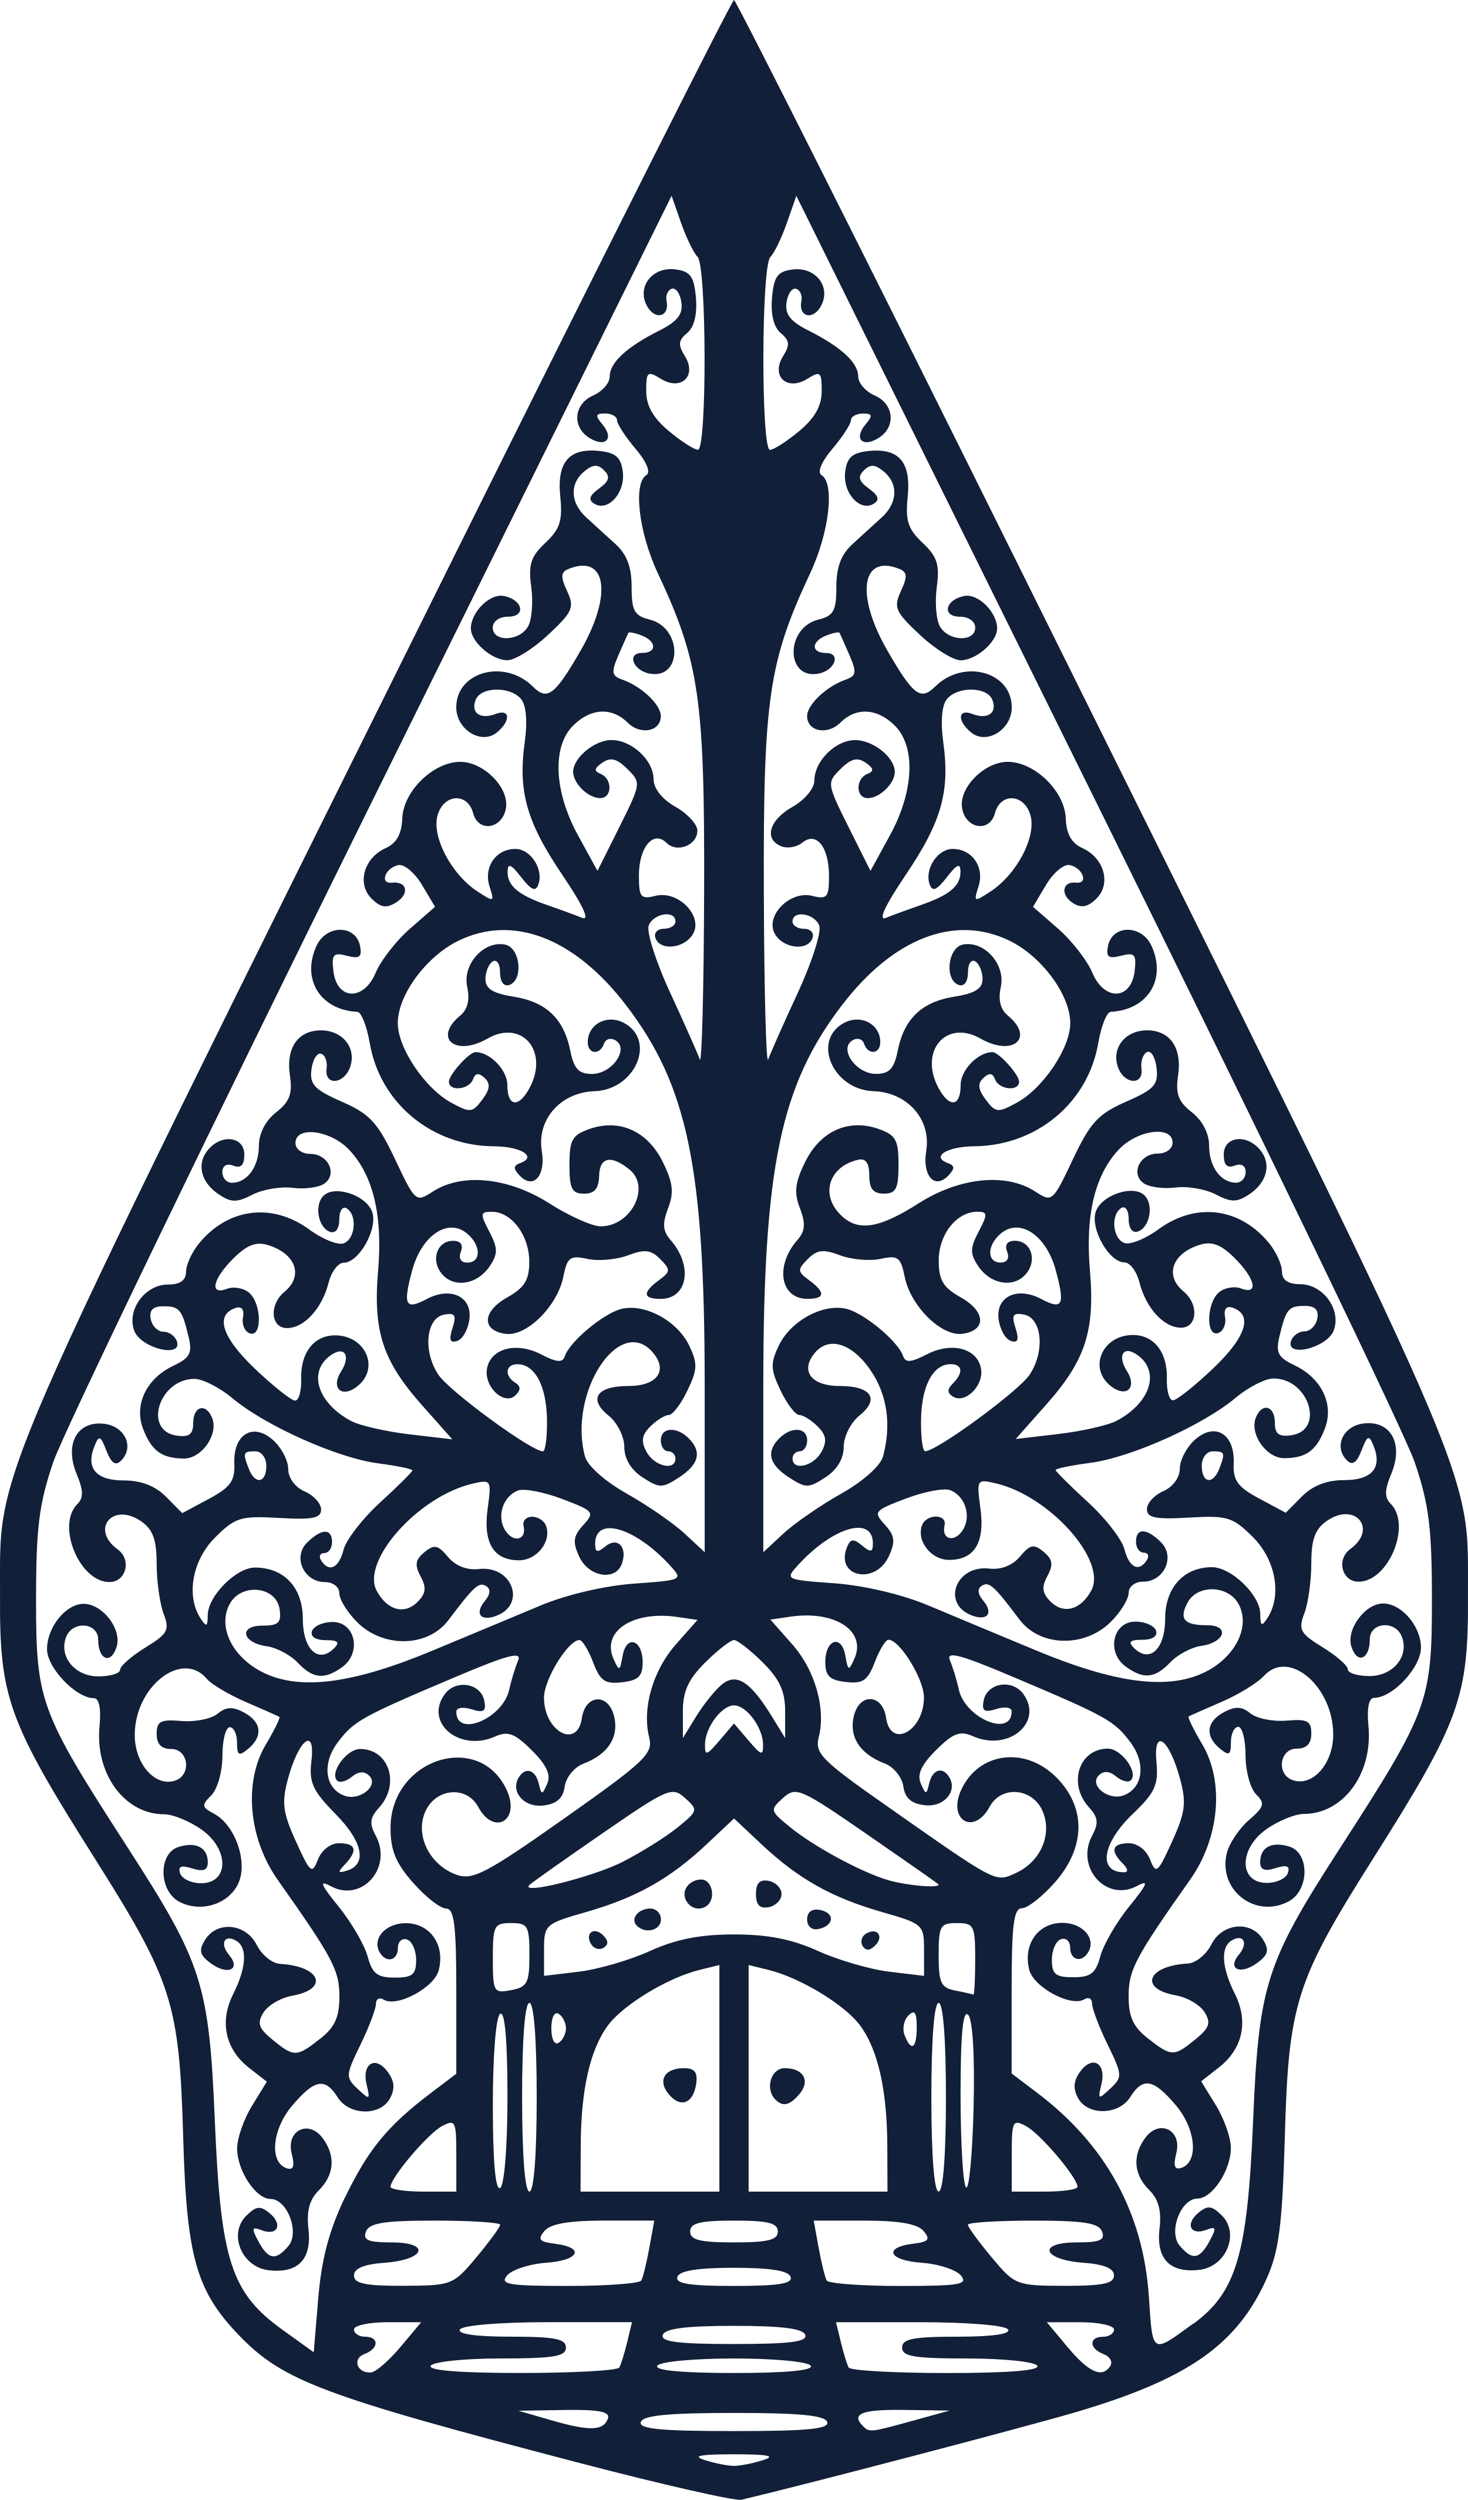 <?xml version="1.0" encoding="UTF-8"?>
<!DOCTYPE svg PUBLIC "-//W3C//DTD SVG 1.1//EN" "http://www.w3.org/Graphics/SVG/1.1/DTD/svg11.dtd">
<!-- Creator: CorelDRAW -->
<svg xmlns="http://www.w3.org/2000/svg" xml:space="preserve" width="56.298mm" height="95.836mm" version="1.1" style="shape-rendering:geometricPrecision; text-rendering:geometricPrecision; image-rendering:optimizeQuality; fill-rule:evenodd; clip-rule:evenodd"
viewBox="0 0 5572.53 9486.15"
 xmlns:xlink="http://www.w3.org/1999/xlink"
 xmlns:xodm="http://www.corel.com/coreldraw/odm/2003">
 <defs>
  <style type="text/css">
   <![CDATA[
    .fil0 {fill:#121F38;fill-rule:nonzero}
   ]]>
  </style>
 </defs>
 <g id="Layer_x0020_1">
  <g id="_2031687699664">
   <path class="fil0" d="M2203.7 9347.16c-976.33,-254.87 -1128.9,-311.85 -1295.51,-484.41 -163.82,-169.94 -199.9,-297.73 -212.9,-755.46 -14.4,-505.2 -41.35,-589.64 -335.89,-1055.61 -328.25,-519.31 -361.31,-610.53 -359.29,-993.58 2.64,-507.27 -84.83,-306.7 1704.3,-3908.06 587.33,-1182.51 1074.15,-2150.04 1081.88,-2150.04 7.62,0 494.45,967.53 1081.94,2150.04 1788.94,3601.42 1701.48,3400.79 1704.22,3908.06 2.03,383.05 -30.97,474.2 -359.41,993.58 -294.59,465.97 -321.5,550.41 -335.78,1055.61 -9.64,335.09 -22.01,433.71 -68.02,537.02 -112,251.67 -295.94,381.53 -719.32,507.27 -183.82,54.63 -1038.41,278.5 -1275.97,334.25 -22.84,5.38 -297.49,-56.97 -610.24,-138.66zm693.44 -11.88c49.92,-15.8 18.6,-22.01 -110.88,-22.01 -129.59,0 -160.8,6.21 -110.94,22.01 38.16,12.15 88.08,22.01 110.94,22.01 22.84,0 72.83,-9.86 110.88,-22.01zm-589.35 -158.4c8.47,-25.31 -35.02,-33.61 -164.21,-31.71l-175.75 2.8 124.93 36.14c145.62,42.24 198.96,40.45 215.03,-7.18l0 -0.05zm832.24 13.79c-8.47,-25.05 -104.66,-34.35 -353.77,-34.35 -249.04,0 -345.35,9.35 -353.69,34.35 -8.85,26.44 73.84,34.51 353.69,34.51 279.92,0 362.56,-8.07 353.77,-34.51zm325.89 -4.93l138.66 -38.33 -173.29 -2.51c-159.89,-2.3 -202.43,14.68 -154.97,61.79 24.26,24.04 27.79,23.65 189.66,-21.06l0 0.11 -0.06 0.01zm-1946.03 -279.41l78.99 -94.29 -127.57 0c-70.14,0 -127.57,12.37 -127.57,27.45 0,15.19 18.72,27.51 41.58,27.51 54.73,0 53.51,44.77 -1.74,65.77 -47.67,18.21 -28.57,73.17 24.26,70.03 18.05,-1.01 68.52,-44.48 112,-96.47l0.05 0zm830.93 77.76c6.44,-11.38 19.88,-54.74 29.97,-96.37l18.21 -75.76 -317.95 0c-182.04,0 -325.18,11.76 -334.99,27.46 -10.87,17.42 59.78,27.5 192.51,27.5 167.86,0 209.71,8.24 209.71,41.35 0,33.61 -46.11,41.35 -248.03,41.35 -136.37,0 -255.7,12.39 -265.24,27.58 -11.14,17.82 110.09,27.5 343.51,27.5 198.32,0 365.86,-9.35 372.29,-20.73l0.01 0.12zm726.78 -6.83c-9.65,-15.46 -138.45,-27.56 -291.3,-27.56 -152.83,0 -281.75,12.15 -291.28,27.56 -11.09,17.65 92.66,27.51 291.28,27.51 198.51,0 302.28,-9.86 291.3,-27.51zm859.9 0c-9.35,-15.19 -128.7,-27.56 -265.11,-27.56 -202.04,0 -248.03,-7.67 -248.03,-41.35 0,-33 41.74,-41.35 209.59,-41.35 132.74,0 203.39,-9.98 192.68,-27.4 -9.86,-15.8 -153.12,-27.56 -335.15,-27.56l-317.95 0 18.38 75.74c9.98,41.58 23.48,84.94 29.8,96.37 6.45,11.38 173.97,20.73 372.3,20.73 233.34,0 354.59,-9.75 343.5,-27.5l0 -0.12zm277.61 0c9.47,-15.29 -2.29,-35.13 -26.16,-44.26 -55.24,-21.13 -56.36,-65.72 -1.79,-65.72 22.86,0 41.63,-12.39 41.63,-27.56 0,-15.19 -57.43,-27.58 -127.57,-27.58l-127.52 0 79 94.47c81.3,97.09 132.11,119.22 162.48,70.7l-0.07 -0.05zm-2905.51 -638.33c87.63,-181.91 161.58,-272.06 324.8,-395.71l97.72 -73.96 0 -313.36c0,-249.94 -7.84,-313.53 -38.67,-313.53 -21.35,0 -77.49,-43.7 -124.93,-97.38 -65.88,-74.46 -86.06,-123.38 -86.06,-208.59 0,-261.59 336.79,-370.9 441.23,-143.37 52.84,115.31 -48.4,174.87 -108.36,63.7 -43.87,-81.41 -159.79,-71.95 -200.35,16.41 -41.18,89.87 15.52,205.17 119.23,241.36 60.67,21.06 112.88,-6.34 408.43,-214.69 306.3,-215.93 337.16,-245.39 321.7,-306.47 -27.68,-109.71 13.78,-254.58 101.53,-353.69l81.91 -92.67 -76.76 -11.09c-168.75,-24.66 -288.87,54.45 -241.98,159.5 21.4,47.79 24.03,46.96 34.29,-11.59 14.4,-82.3 76.19,-62.47 76.19,24.54 0,52.44 -16.52,68.35 -77.98,75.36 -65.05,7.44 -83.15,-4.93 -110.09,-75.76 -17.7,-46.5 -40.96,-84.55 -51.83,-84.55 -42.58,0 -134.63,149.32 -134.63,218.56 0,128.53 126.67,197.1 143.76,77.76 13,-90.15 99.73,-96.37 121.97,-8.63 20.23,80 -22.23,146.18 -116.81,181.81 -33.79,12.77 -65.5,51.83 -70.43,86.72 -6.45,44.99 -30.26,65.83 -81.81,71.82 -72.66,8.35 -125.78,-53.33 -92.16,-107.29 25.16,-40.32 62.81,-28.85 75.36,23.09 10.87,45.55 12.79,45.55 32.51,1.17 14.68,-33.61 -2.64,-70.93 -58.66,-126.56 -65.1,-64.6 -90.31,-74.07 -139.62,-52.21 -135.63,60.06 -270.04,-53.35 -190.71,-160.91 42.29,-57.54 137.04,-41.52 150.04,25.27 7.73,40.16 -2.13,46.77 -48.29,32.22 -32.61,-10.26 -58.05,-6.11 -58.05,9.47 0,100.01 177,25.65 201.02,-84.33 7.57,-35.02 22.75,-84.53 33.61,-110.2 15.3,-36.03 -39.22,-21.74 -239.18,62.97 -357.73,151.45 -384.9,166.64 -446.37,248.94 -59.61,79.66 -47.78,172.95 25.56,200.85 57.64,21.86 132.82,-37.82 94.9,-75.46 -18.6,-18.39 -40.57,-17.09 -66.22,4.03 -21.06,17.32 -46.18,23.87 -55.59,14.5 -29.8,-29.69 35.92,-120.13 87.13,-120.13 110.2,0 153.07,133.35 71.82,222.77 -34.91,38.21 -37.44,60.06 -12.39,106.46 65.1,120.85 -52.44,254.2 -169.43,192.05 -47.23,-25.04 -41.35,-9.46 28.96,77.49 48.58,59.94 97.83,144.89 109.76,188.87 17.54,65.1 36.53,79.9 102.76,79.9 67.39,0 81.18,-11.38 81.18,-66.62 0,-36.53 -15.52,-71.71 -34.62,-77.98 -19.11,-6.34 -34.63,8.07 -34.63,32.09 0,47.41 -42.75,59.05 -67.9,18.6 -32.49,-52.21 19.83,-112.62 97.6,-112.62 92.26,0 149.93,81.63 125.55,178.12 -16.81,66.39 -159.17,142.71 -209.09,112 -16.2,-9.86 -29.47,-2.53 -29.47,16.31 0,18.71 -26.55,88.74 -59.05,155.36 -56.37,115.52 -56.76,123.26 -10.26,167.01 45.89,43.09 47.91,42.19 34.01,-16.07 -19.33,-80.29 33.23,-112.11 80,-48.52 25.78,34.73 28.3,64.2 8.74,100.46 -36.64,68.19 -154.75,65.88 -198.62,-3.65 -48.01,-76.37 -87.62,-69.13 -172.78,31.39 -76.76,90.37 -87.63,215.81 -20.62,237.61 25.65,8.34 30.97,-7.68 18.71,-56.15 -22.14,-87.63 64.71,-130.21 118.05,-57.65 49.54,67.23 43.98,139.06 -15.19,197.72 -35.41,35.13 -47,78.89 -39.22,146.18 13.51,115.13 -38.93,169.76 -150.81,156.88 -102.42,-11.78 -154.46,-137.89 -85.33,-206.58 37.59,-37.31 53.22,-39.17 88.4,-10.25 51.94,42.75 30.81,88.13 -30.09,64.87 -37.26,-14.17 -39.04,-7.73 -11.99,42.59 37.82,70.03 66.01,74.34 113.9,17.08 43.36,-51.83 -4.82,-178.12 -67.9,-178.12 -55.91,0 -127.06,-107.68 -126.9,-192.05 0,-38.27 25.38,-110.89 56.36,-161.31l56.42 -91.78 -67.29 -52.33c-90.6,-70.94 -113.12,-175.09 -60.57,-279.92 49.81,-99.11 54.92,-175.81 13.17,-201.47 -45.78,-28.07 -65.61,8.85 -28.58,53.06 46.18,55.24 -5.7,78.48 -69.52,31.37 -42.08,-30.99 -46.51,-48.8 -21.86,-88.64 45.49,-73.73 154.97,-63.08 196.33,19.11 18.99,37.92 58.77,70.14 88.47,71.77 154.75,8.74 187.75,95.97 45.6,121.01 -42.86,7.57 -91.72,36.3 -108.59,63.7 -25.05,40.56 -18.6,59.78 34.73,103.32 81.69,66.51 90.65,66.39 180.41,-3.81 55.64,-43.36 73.05,-81.69 73.05,-159.68 0,-100.34 -23.64,-145.22 -233.63,-442.72 -111.39,-157.77 -130.42,-371.3 -45.99,-513.38 32.99,-55.51 56.36,-103.14 51.93,-105.78 -4.42,-2.63 -61.18,-27.84 -126.18,-55.91 -64.87,-27.9 -131.94,-67.63 -149.08,-88.02 -93.51,-112 -273.8,28.19 -273.8,213.01 0,111.66 80.56,200.41 155.76,171.84 61.02,-23.32 47.28,-118.96 -17.08,-118.96 -37.66,0 -55.48,-18.31 -55.48,-57.14 0,-48.29 14.79,-56.02 94.08,-49.19 51.7,4.42 113.28,-7.84 136.87,-27.34 32.38,-26.67 57.03,-27.9 100.23,-5.04 67.51,35.92 73.66,90.77 15.51,138.66 -34.73,28.58 -41.57,24.66 -41.57,-24.15 0,-32.22 -12.49,-58.55 -27.68,-58.55 -15.29,0 -27.84,48.69 -27.84,108.25 0,60.23 -18.72,126.79 -42.19,150.22 -37.93,37.54 -36.81,44.87 10.08,69.74 80.51,42.86 129.71,183.32 92.44,264.45 -36.41,79.5 -143.26,112.61 -224.17,69.64 -78.38,-41.58 -80.29,-183.44 -2.8,-207.87 66.73,-20.95 111.1,2.4 111.1,58.55 0,29.69 -16.58,36.25 -58.65,23.02 -42.59,-13.38 -55.35,-8.23 -46.28,18.84 6.83,20.5 42.75,37.31 79.5,37.31 106.46,0 107.74,-128.8 1.89,-203.55 -45.15,-31.98 -109.08,-58.15 -142.07,-58.15 -150.04,0 -262.71,-153.34 -245.41,-333.97 6.51,-67.4 -1.41,-106.57 -21.35,-106.57 -67.63,0 -177.88,-115.13 -177.88,-185.74 0,-83.52 71.44,-172.28 138.66,-172.28 72.56,0 146.63,96.81 125.28,163.71 -21.62,67.9 -69.75,48.9 -69.75,-27.68 0,-65.4 -97.38,-73.46 -121.76,-10.15 -28.68,74.24 33,149.42 122.77,149.42 45.15,0 82.19,-11.38 82.19,-25.27 0,-13.89 43.14,-51.7 95.87,-84.1 85.2,-52.33 92.89,-66.44 69.41,-128.07 -14.5,-37.93 -26.55,-123.38 -26.55,-189.59 0,-91.49 -14.07,-130.43 -58.65,-161.41 -107.29,-74.57 -195.03,29.69 -89.36,106.46 53.84,39.04 32.38,124.05 -31.32,124.05 -113.79,0 -202.54,-215.65 -121.74,-295.83 23.87,-23.75 23.24,-51.94 -2.3,-113.29 -47.51,-113.73 1.12,-203.43 103.93,-191.5 79.52,9.14 115.93,88.75 64.21,140.07 -20.73,20.62 -37.03,9.65 -55.24,-37.42 -22.47,-58.15 -28.3,-60.39 -45.39,-18.33 -34.22,84.05 5.44,130.71 111.27,130.71 65.83,0 119.45,20.73 160.29,61.97l61.46 62.07 100.63 -53.84c82.02,-43.97 99.83,-68.63 97.08,-134.01 -4.82,-111.77 71.05,-157.66 147.42,-89.03 31.42,28.17 57.09,77.37 57.09,109.36 0,33.79 26.16,69.42 62.46,85.22 34.29,14.91 62.47,45.78 62.47,68.52 0,33 -32.16,39.45 -159.28,32 -146.01,-8.34 -166.24,-2.29 -242.7,73.74 -87.01,86.23 -111.56,221.7 -55.75,307.31 22.46,34.52 26.95,32.49 27.34,-11.99 0.5,-72.54 107.96,-180.79 179.4,-180.79 110.75,0 181.64,76.19 181.64,195.31 0,115.52 58.55,170.66 118.32,111.39 23.53,-23.26 15.3,-31.21 -31.82,-31.21 -38.32,0 -58.77,-13.67 -51.83,-34.4 6.5,-19 41.74,-34.51 78.67,-34.51 85.83,0 110.88,116.65 36.64,170.66 -68.02,49.3 -111.39,45.15 -169.65,-16.58 -27.29,-28.8 -79.9,-56.76 -116.81,-61.96 -95.2,-13.51 -108.7,-78.38 -16.42,-78.38 60.46,0 72.06,-10.98 64.73,-61.97 -12.5,-87.73 -145.56,-101.63 -189.66,-19.83 -47.41,88.13 11.76,205.46 132.39,262.31 139.34,65.67 337.57,39.12 636.14,-85.04 134.52,-56.02 319.47,-133.12 410.96,-171.56 98.6,-41.23 243.1,-75.13 354.48,-83.2 185.16,-13.27 187.35,-14.28 138.78,-67.73 -133.12,-146.12 -285.34,-190.67 -285.34,-83.32 0,32.73 8.45,34.73 39.22,9.47 46.66,-38.43 85.72,5.04 61.35,68.14 -25.21,65.1 -126.18,47.01 -160.97,-28.86 -25.77,-55.97 -23.02,-78.1 15.19,-119.84 44.48,-48.9 40.96,-53.33 -79.79,-99.11 -69.52,-26.44 -145,-40.83 -167.8,-32.22 -57.48,21.96 -82.02,98.61 -48.4,151.56 31.39,49.3 81.97,36.51 69.42,-17.43 -4.42,-18.94 10.2,-34.51 32.51,-34.51 22.35,0 46.1,15.51 52.94,34.51 21.4,59.16 -34.62,130.71 -102.41,130.71 -96.98,0 -136.93,-65.5 -119.34,-195.42 14.79,-110.09 13.67,-111.88 -58.82,-94.9 -204.38,47.91 -423.11,293.41 -362.22,406.43 39.84,73.73 104.78,91.54 154.36,42.45 32.38,-32.22 35.23,-54.73 12.21,-97.32 -23.26,-43.09 -20.12,-63.48 14.34,-91.78 37.42,-30.86 51.21,-28.06 89.59,17.83 28.57,34.11 71.95,51.04 117.1,45.88 126.67,-14.68 182.03,133.51 66.44,177.51 -59.67,22.75 -83.7,-8.07 -43.7,-55.97 20.95,-25.05 23.02,-45.67 5.71,-56.42 -28.25,-17.21 -44.99,-2.13 -144.17,129.08 -77.59,102.76 -246.24,106.68 -345.62,8.07 -37.42,-37.2 -68.19,-86.72 -68.19,-110.25 0,-23.87 -23.77,-42.47 -54.47,-42.47 -80.18,0 -123.43,-94.79 -68.3,-149.53 55.01,-54.63 95.08,-55.35 95.08,-1.9 0,22.75 -13.27,41.35 -29.47,41.35 -16.07,0 -21.62,12.39 -12.15,27.51 29.69,47.78 67.61,29.97 85.44,-40.34 9.35,-37.42 72.05,-118.16 139.16,-179.67 67.13,-61.41 122.09,-116.03 122.09,-121.36 0,-5.33 -59.28,-17.42 -131.84,-26.95 -153.95,-20.34 -427.14,-142.71 -551.81,-247.14 -48.01,-40.16 -112.61,-73.05 -143.71,-73.05 -134.52,0 -196.21,197.1 -67.23,215.3 47.4,6.67 62.46,-4.92 62.46,-48.18 0,-64.89 49.41,-76.98 72.28,-17.82 24.03,62.09 -40.56,153.62 -108.07,153.07 -83.42,-1.01 -122.25,-28.96 -154.47,-112.89 -35.02,-91.49 12.5,-190.6 114.91,-239.29 63.38,-30.09 72.73,-48.07 57.77,-110.14 -25.31,-104.78 -34.29,-115.53 -97.08,-115.53 -38.33,0 -53.01,15.19 -46.56,48.19 5.03,26.55 26.78,48.29 48.12,48.29 21.53,0 44.48,16.41 51.21,36.53 22.01,65.39 -137.65,25.66 -162.02,-40.34 -29.26,-79.1 41.06,-175.2 128.29,-175.2 45.78,0 68.02,-15.62 68.41,-48.29 0.27,-26.39 22.07,-74.62 48.53,-106.84 110.59,-135.64 278.34,-156.99 419.8,-53.35 50.21,36.81 108.86,60.17 130.21,52.05 44.64,-17.04 52.21,-107.58 11.14,-132.84 -15.3,-9.35 -27.85,9.47 -27.85,41.97 0,35.02 -14.12,54.34 -34.62,47.51 -45.49,-14.9 -61.46,-101.34 -25.37,-137.14 42.74,-42.47 164.94,-1.01 185.32,62.81 20.73,64.99 -51.32,191.44 -108.96,191.44 -20.85,0 -46.51,34.12 -57.04,75.69 -24.49,97.59 -92.77,172.23 -157.76,172.23 -62.6,0 -68.75,-88.85 -9.59,-137.82 72.89,-60.07 43.47,-144.23 -61.96,-177 -45.78,-14.18 -80.18,-1.12 -131.78,50.21 -79.23,78.66 -92.66,141.46 -24.65,115.52 24.76,-9.47 62.19,-3.14 83.19,14.17 48.58,39.95 51.43,171.57 3.41,154.97 -19.1,-6.67 -30.7,-33.73 -25.77,-60.34 5.44,-30.09 -5.04,-43.7 -27.79,-36.14 -79.5,26.17 -52.84,111 72.44,230.12 70.27,66.84 139.17,121.57 153.24,121.57 13.89,0 24.26,-36.75 23.02,-81.63 -2.9,-100.12 48.29,-166.11 128.64,-166.11 114.8,0 170.32,122.86 86.62,191.67 -59.28,48.9 -104.66,10.47 -64.09,-53.96 41.23,-65.5 9.64,-102.53 -47.41,-55.65 -77.65,63.99 -37.2,177.89 86.56,243.28 32.77,17.32 132.39,39.95 221.37,50.42l161.92 18.82 -116.03 -130.71c-148.7,-167.8 -185.13,-279.79 -165.62,-508.84 17.82,-209.49 -18.21,-361.04 -108.97,-458.24 -70.83,-75.86 -204.67,-93.17 -204.67,-26.55 0,23.14 24.66,41.23 56.25,41.23 69.14,0 104.95,78.72 51.72,113.79 -21.29,14.01 -75.13,20.85 -119.73,15.03 -44.48,-5.66 -112.89,5.94 -151.83,26.04 -58.89,30.36 -80.29,30.26 -127.06,-1.01 -68.75,-45.27 -85.95,-115.92 -41.18,-169.43 51.54,-61.69 137.65,-50.32 137.65,17.98 0,40.34 -12.77,53.23 -41.73,42.25 -25.32,-9.75 -41.64,0 -41.64,24.6 0,22.12 16.31,40.34 36.04,40.34 58.49,0 102.63,-60.68 102.63,-141.25 0,-46 25.27,-94.8 65.45,-126.18 51.49,-40.16 62.58,-70.03 52.33,-139.95 -15.51,-104.55 30.36,-170.95 118.11,-170.95 81.12,0 134.13,65 111.39,136.31 -22.01,68.75 -99.51,75.76 -90.26,8.35 3.64,-26.57 -5.94,-51.72 -21.13,-55.99 -15.29,-4.31 -31.6,22.76 -36.41,59.89 -7.22,56.87 11.37,76.48 115.64,122.25 106.17,46.61 135.64,78.61 202.14,218.95 76.59,162.09 78.66,163.71 143.08,121.92 110.49,-71.93 287.09,-54.01 442.05,44.77 75.2,47.92 162.93,87.23 194.92,87.23 114.91,0 191.16,-148.14 110.38,-214.79 -69.53,-57.27 -114.3,-48.8 -116.03,22.01 -1.23,49.91 -17.08,68.75 -57.26,68.75 -46.18,0 -55.53,-18.33 -55.53,-109.48 0,-94.58 10.36,-113 76.37,-136.14 113.9,-39.66 220.18,8.23 277.95,125.27 38.83,78.77 43.09,115.81 20.12,175.88 -22.41,58.38 -20.22,86.5 9.59,120.46 86.21,98.71 64.99,223.37 -38.16,223.37 -67.53,0 -69.53,-24.25 -5.94,-71.1 44.1,-32.43 44.64,-39.66 4.82,-79.9 -35.41,-35.69 -59.06,-38.32 -122.77,-14.28 -43.47,16.41 -112.67,22.52 -153.62,13.51 -66.22,-14.4 -76.65,-6.67 -91.78,68.4 -22.52,111.61 -140.12,227.3 -219.62,215.88 -91.67,-12.89 -88.08,-84.93 6.83,-138.15 65.88,-37.04 83.7,-65.72 83.7,-135.54 0,-99.72 -67,-189.37 -141.46,-189.37 -44.99,0 -45.89,6.83 -10.26,75.08 32.84,62.86 33.23,83.92 2.03,130.71 -46.79,70.43 -135.76,85.11 -181.93,29.97 -43.6,-52.21 -18.82,-125.67 42.35,-125.67 28.91,0 39.66,15.01 29.47,41.35 -9.75,25.15 0,41.35 24.81,41.35 53.35,0 52.34,-66.39 -1.62,-110.88 -72.33,-59.56 -171.84,7.44 -207.7,139.95 -36.03,132.79 -26.17,152.22 54.63,109.37 90.77,-48.29 172.68,-10.2 162.48,75.18 -4.71,39.22 -25.38,76.76 -46.16,83.6 -27.58,8.84 -32.39,-4.16 -18.1,-48.64 15.8,-49.3 9.76,-59.05 -31.88,-51.21 -68.73,13 -81.01,138.45 -22.07,227.53 41.47,62.81 352.98,291.17 397.19,291.17 9.64,0 16.57,-55.14 15.45,-122.37 -2.29,-126.79 -46.16,-208.08 -112.16,-208.08 -45.6,0 -50.72,44.1 -8.07,70.27 20.95,12.89 21.35,27.34 1.12,47.28 -41.25,40.96 -119.34,-29.59 -108.97,-98.5 11.98,-78.49 110.2,-105.67 205.39,-56.65 60.95,31.42 81.81,32.99 90.65,6.67 18.44,-55.14 146.52,-161.92 214.32,-178.9 88.13,-21.85 211.89,44.48 257.05,138.05 33.1,68.63 32.38,91.55 -6.34,171.84 -24.38,50.92 -56.25,92.66 -70.65,92.66 -14.45,0 -45.78,19.5 -69.82,43.25 -32.83,32.61 -36.41,56.26 -14.79,96.32 29.69,55.24 109.87,73.95 109.87,25.65 0,-15.13 -12.37,-27.56 -27.68,-27.56 -15.29,0 -27.77,-18.6 -27.77,-41.35 0,-49.57 59.16,-54.23 105.45,-8.23 51.43,51.04 39.78,99.11 -36.03,148.52 -64.26,41.73 -74.46,41.73 -138.73,0 -44.27,-28.68 -69.36,-70.76 -69.36,-115.82 0,-39.22 -26.67,-92.16 -59.94,-118.83 -78.27,-62.91 -44.88,-112.11 76.37,-112.11 107.56,0 150.15,-57.53 93.17,-125.67 -125.95,-150.6 -324.3,150.71 -258.8,393.14 9.59,35.63 75.98,94.58 159.18,141.3 78.38,44.26 177,112.27 218.95,151.21l76.25 70.7 0 -630.25c0,-828.92 -64.09,-1139.25 -298.74,-1445.72 -195.31,-255.2 -429.05,-345.13 -635.74,-244.45 -122.53,59.56 -230.55,206.29 -230.55,312.75 0,94.47 103.03,247.63 203.26,302.16 71.55,38.93 80.11,38.16 117.32,-11.54 29.69,-39.66 32,-61.19 8.85,-82.64 -21.97,-20.52 -35.02,-18.84 -43.98,5.43 -14.68,39.66 -91.27,47.17 -91.27,8.85 0,-26.67 76.86,-112.11 100.84,-112.11 55.24,0 120.97,67.9 120.97,124.88 0,82.59 42.58,88.24 84.1,11.38 75.34,-139.96 -28.86,-262.31 -159.69,-187.59 -122.08,69.93 -207.19,-1.89 -103.42,-87.33 28.17,-23.26 37.31,-60.18 26.67,-108.36 -18.94,-85.44 62.19,-176.71 143.37,-161.2 58.33,11.15 71.16,135.14 15.92,153.45 -20.52,6.72 -34.62,-12.55 -34.62,-47.51 0,-32.49 -12.56,-51.33 -27.85,-41.97 -15.19,9.35 -27.68,39.44 -27.68,67 0,36.53 28.46,54.34 106.34,66.73 124.37,19.72 191.28,83.42 215.81,205.46 13.89,68.52 31.82,87.73 82.58,87.73 75.58,0 142.2,-94.79 89.36,-127.18 -18.21,-11.14 -37.87,-5.71 -43.98,12.11 -15.08,44.87 -61.69,40.72 -61.69,-5.55 0,-68.01 73.07,-107.07 136.88,-73.23 124.66,66.28 43.76,254.26 -111.5,259.41 -128.42,4.32 -219.35,107.34 -199.85,226.41 15.7,95.58 -32.38,148.3 -84.53,93.17 -24.54,-26.06 -23.87,-37.15 2.63,-46.79 65.1,-23.82 3.92,-63.08 -99,-63.7 -236.67,-1.28 -432.98,-163.94 -472.09,-391.02 -11.09,-64.82 -32.38,-118.45 -47.11,-119.22 -141.08,-7.06 -213.3,-123.65 -155.13,-250.45 37.59,-81.79 149.53,-81.18 165.39,1.12 7.96,41.52 -2.3,48.91 -49.92,36.53 -51.7,-13.4 -58.82,-5.43 -51.32,58.04 12.89,111 115.13,114.91 160.56,6.11 19.33,-46.28 77.88,-121.46 130.21,-167.01l94.97 -82.81 -49.31 -83.04c-27.29,-45.76 -67.39,-79.66 -89.19,-75.52 -50.31,9.75 -73.74,72.32 -25.05,66.89 57.88,-6.45 68.14,42.35 15.8,75.08 -36.91,23.02 -58.38,19.71 -93.06,-14.68 -56.65,-56.26 -29.47,-154.03 53.4,-191.56 41.57,-18.82 60.95,-53.72 63.19,-113.52 3.81,-102.65 118.32,-213.91 220.25,-213.91 87.96,0 184.55,96.71 173.56,173.57 -11.6,80.79 -104.94,96.92 -124.77,21.62 -21.51,-81.3 -114.4,-73.96 -135.92,10.87 -20.5,81.02 54.13,221.37 151.72,285.46 63.82,41.86 65.5,41.23 46.28,-18.82 -23.36,-73.29 24.15,-142.2 98.1,-142.2 58.04,0 107.96,77.26 87.23,135.02 -10.26,28.58 -26.95,21.53 -64.99,-27.56 -38.83,-50.08 -51.33,-55.24 -51.83,-21.23 -0.78,53.96 41.06,89.01 151.95,127.28 45.76,15.8 104.78,37.42 131.11,48.02 30.86,12.39 3.91,-45.89 -75.13,-162.82 -136.14,-201.63 -168.64,-316.33 -142.71,-504.13 10.77,-77.76 5.55,-140.07 -13.77,-163.09 -41.47,-49.7 -153.07,-47.62 -172.68,3.03 -19.33,49.92 17.7,75.58 76.47,53.11 54.96,-20.89 57.88,26.17 4.32,70.27 -58.82,48.4 -154.35,-10.59 -154.35,-95.19 0,-135.76 183.43,-185.45 290.88,-78.73 55.01,54.47 82.98,33.51 181.03,-136.42 120.85,-209.09 99.83,-365.58 -41.74,-311.63 -33.79,12.79 -35.53,28.58 -9.65,85.11 28.86,62.92 22.14,78.61 -71.54,166.24 -56.76,53.22 -126.57,96.71 -154.86,96.71 -58.49,0 -138.68,-69.64 -138.68,-120.64 0,-61.79 72.17,-133.33 124.38,-123.38 73.29,14.12 86.96,78.73 16.65,78.73 -33,0 -57.88,17.82 -57.88,41.35 0,55.97 101.91,52.6 134.13,-4.53 14.12,-25.27 19.61,-92.67 11.88,-149.71 -11.48,-84.94 -1.79,-115.42 53.84,-167.52 55.53,-52.21 65.72,-84.16 56.36,-175.59 -13.38,-131.78 34.12,-185.83 151.34,-172.56 60.28,6.88 79.78,25.04 86.21,80.11 9.25,78.77 -56.65,151.45 -108.35,119.73 -23.87,-14.68 -18.82,-30.7 18.09,-57.53 38.67,-28.19 43.47,-44.99 19.21,-69.02 -24.15,-24.04 -42.52,-23.14 -74.73,3.41 -56.65,46.67 -54.23,118.45 5.71,173.96 26.65,24.66 76.59,70.15 110.99,101.14 44.26,40.05 62.41,87.46 62.41,163.54 0,91.16 10.26,109.76 68.92,124.26 125.27,31.26 123.99,228.94 -1.29,204.78 -62.8,-11.99 -86.72,-78.27 -28.45,-78.27 57.64,0 56.52,-44.37 -1.63,-66.44 -25.04,-9.65 -47.4,-14.07 -49.81,-9.86 -2.4,4.21 -19.16,42.08 -37.54,84.2 -28.57,66.12 -26.38,79 15.3,93.68 72.16,25.38 145.39,94.79 145.39,137.83 0,58.65 -76.76,73.95 -126,25.04 -60.07,-59.56 -139.96,-55.35 -206.86,11.14 -80.39,79.79 -72.83,250.06 18.44,416.56l73.95 134.75 83.36 -166.85c82.2,-164.72 82.65,-167.8 30.09,-219.75 -39.65,-39.44 -63.7,-45.49 -94.79,-24.03 -31.37,21.62 -33,32.09 -6.95,42.58 45.76,18.6 44.77,92.05 -1.41,92.05 -45.49,0 -102.65,-55.51 -102.65,-99.9 0,-53.11 81.3,-120.51 145.51,-120.51 76.98,0 159.68,76.88 159.79,148.92 0.1,35.13 32.61,75.97 83.31,104.55 45.6,25.77 82.91,66.51 82.91,90.37 0,55.64 -77.49,86 -117.66,46 -49.08,-48.69 -104.22,16.69 -104.22,123.54 0,83.76 6.56,91.89 63.59,77.76 86.84,-21.62 183.15,79.61 140.34,147.13 -34.68,54.34 -124.77,62.19 -141.46,12.28 -6.44,-18.94 8.24,-34.52 32.39,-34.52 24.15,0 43.86,-12.37 43.86,-27.39 0,-44.43 -83.31,-31.72 -101.51,15.29 -9.08,23.64 27.46,138.33 81.41,254.76 53.84,116.59 104.38,230.44 112.33,253.24 7.84,22.63 15.29,-262.6 16.58,-634.01 2.29,-734.01 -18.05,-874.58 -176.21,-1211.87 -72.28,-154.25 -93.84,-340.31 -42.86,-371.52 17.21,-10.47 0.51,-50.48 -41.57,-100.12 -38.61,-45.49 -70.09,-94.18 -70.09,-108.07 0,-14.01 -20.34,-25.55 -44.99,-25.55 -37.19,0 -38.93,7.33 -9.97,42.07 45.38,54.24 10.87,88.75 -50.42,50.42 -66.78,-41.84 -58.55,-128.87 15.29,-160.96 34.29,-15.08 62.36,-47.17 62.36,-71.55 0,-52.84 63.99,-112 188.98,-174.97 68.36,-34.4 89.59,-61.58 83.14,-106.57 -4.64,-33.28 -21.06,-56.53 -36.41,-51.7 -15.18,4.82 -24.25,25.55 -19.94,46.16 12.39,60.95 -44.1,75.07 -74.62,18.6 -39.44,-73.23 22.01,-150.32 109.98,-138.05 55.64,7.83 69.42,27.4 76.2,108.3 5.32,62.7 -6.95,111.26 -33.51,133.12 -33.33,27.39 -35.12,44.87 -8.96,86.45 47.91,76.25 -13.89,135.02 -91.38,86.84 -49.92,-30.81 -54.9,-26.67 -54.9,46.5 0,56.02 26.04,102.02 85.5,151.72 46.9,39.17 96.81,71.27 110.88,71.27 34.51,0 33.1,-697.6 -1.41,-731.82 -14.79,-14.79 -43.09,-73.07 -62.86,-129.49l-35.74 -102.52 -1141.05 2306.36c-627.56,1268.51 -1170.41,2393.14 -1206.26,2499.19 -54.12,159.79 -65.21,249.15 -65.21,523.24 0,384.68 13.89,422.39 345.74,936.27 286.86,444.06 311.11,520.32 333.2,1046.52 22.01,523.36 61.96,646.22 254.74,785.17l120.35 86.62 17.3 -206.8c12.39,-147.13 41.52,-257.05 101.14,-380.76l0.27 0.4zm3220.67 478.98c162.69,-119.5 205.17,-262.6 226.17,-763.1 22.25,-526.26 46.56,-602.51 333.25,-1046.46 331.96,-514.06 345.9,-551.7 345.9,-936.38 0,-274.09 -11.14,-363.45 -65.39,-523.23 -35.9,-106.07 -578.77,-1230.69 -1206.25,-2499.2l-1141.05 -2306.36 -35.8 102.53c-19.72,56.52 -47.91,114.62 -62.81,129.48 -34.51,34.22 -35.74,731.82 -1.39,731.82 14.06,0 63.98,-32.11 110.99,-71.27 59.45,-49.7 85.33,-95.7 85.33,-151.72 0,-73.17 -4.93,-77.31 -54.74,-46.39 -77.59,48.02 -139.45,-10.76 -91.38,-87.01 26.06,-41.57 24.26,-58.89 -9.14,-86.45 -26.55,-21.86 -38.71,-70.32 -33.39,-133.12 6.83,-80.9 20.5,-100.46 76.13,-108.25 88.02,-12.37 149.54,64.71 109.99,137.94 -30.31,56.53 -86.96,42.35 -74.46,-18.6 4.15,-20.62 -4.82,-41.35 -20.12,-46.16 -15.29,-4.76 -31.58,18.44 -36.41,51.72 -6.44,44.98 14.79,72.16 83.2,106.56 125.17,62.92 189.03,122.09 189.03,175.09 0,24.25 28.07,56.52 62.42,71.44 73.73,32.09 81.97,119.12 15.19,160.96 -61.19,38.27 -95.7,3.65 -50.48,-50.42 28.96,-34.73 27.34,-41.97 -9.86,-41.97 -24.76,0 -44.99,11.37 -44.99,25.37 0,13.91 -31.6,62.6 -70.14,108.09 -42.14,49.7 -58.66,89.64 -41.58,100.12 50.93,31.21 29.59,217.33 -42.69,371.51 -158.16,337.4 -178.68,477.85 -176.26,1211.88 1.18,371.41 8.64,656.63 16.58,634.01 7.84,-22.75 58.44,-136.65 112.38,-253.14 53.84,-116.53 90.55,-231.21 81.41,-254.74 -18.21,-47.12 -101.64,-59.8 -101.64,-15.41 0,15.01 19.83,27.5 43.98,27.5 24.15,0 38.66,15.46 32.38,34.4 -16.81,49.92 -106.95,42.19 -141.46,-12.1 -42.98,-67.63 53.45,-168.93 140.18,-147.3 56.76,14.12 63.58,6.05 63.58,-75.58 0,-110.38 -48.18,-170.15 -101.64,-126.18 -19.99,16.42 -55.24,22.75 -78.26,14.01 -68.24,-26.04 -48.19,-99.51 41.12,-149.82 46.79,-26.55 83.04,-70.03 83.2,-99.9 0.27,-74.35 80.29,-153.62 155.13,-153.62 68.14,0 150.2,65.71 150.2,120.34 0,44.37 -57.03,99.9 -102.65,99.9 -45.99,0 -47.17,-73.45 -1.39,-91.94 26.16,-10.47 24.43,-21.11 -6.85,-42.75 -31.09,-21.51 -55.13,-15.4 -94.97,24.04 -52.44,51.94 -52.1,55.01 30.09,219.75l83.42 167.01 73.84 -134.92c91.44,-166.46 98.89,-336.79 18.5,-416.56 -66.9,-66.38 -146.63,-70.7 -206.69,-11.14 -49.31,48.9 -126.18,33.61 -126.18,-25.05 0,-42.96 73.29,-112.38 145.5,-137.82 41.68,-14.68 43.71,-27.58 15.13,-93.68 -18.21,-42.08 -35.12,-80 -37.42,-84.2 -2.4,-4.21 -24.87,0 -49.91,9.97 -58.15,22.14 -59.28,66.44 -1.63,66.44 58.44,0 34.4,66.28 -28.29,78.27 -125.39,24.15 -126.57,-173.57 -1.24,-204.78 58.55,-14.5 68.92,-33.1 68.92,-124.26 0,-76.09 18.09,-123.47 62.46,-163.54 34.3,-30.99 84.21,-76.54 110.89,-101.13 60.06,-55.53 62.36,-127.3 5.76,-173.97 -32.38,-26.55 -50.71,-27.45 -74.78,-3.41 -24.15,24.03 -19.5,40.83 19.21,69.02 36.93,26.78 41.97,42.86 18.21,57.48 -51.83,31.76 -117.71,-40.96 -108.46,-119.67 6.44,-55.14 25.88,-73.23 86.33,-80.19 117.21,-13.27 164.61,40.85 151.22,172.68 -9.42,91.28 0.83,123.28 56.52,175.49 55.48,52.21 65.34,82.58 53.84,167.51 -7.73,57.04 -2.4,124.38 11.78,149.66 32.22,57.03 134.13,60.57 134.13,4.59 0,-23.53 -24.87,-41.35 -57.77,-41.35 -70.36,0 -56.76,-64.6 16.69,-78.72 52.21,-9.98 124.26,61.58 124.26,123.38 0,50.92 -80.06,120.62 -138.66,120.62 -28.29,0 -97.99,-43.47 -154.86,-96.76 -93.51,-87.63 -100.34,-103.26 -71.55,-166.23 25.99,-56.53 24.26,-72.33 -9.46,-85.11 -141.75,-53.96 -162.7,102.52 -41.86,311.61 98.21,169.94 126,190.89 181.02,136.43 107.46,-106.74 290.9,-57.03 290.9,78.72 0,84.59 -95.58,143.66 -154.35,95.19 -53.62,-44.15 -50.72,-91.16 4.31,-70.32 58.89,22.52 95.81,-3.2 76.48,-53.11 -19.55,-50.66 -131.22,-52.72 -172.68,-3.04 -19.21,23.03 -24.54,85.34 -13.78,163.1 25.94,187.85 -6.55,302.54 -142.7,504.18 -79,116.94 -105.78,175.2 -75.08,162.82 26.33,-10.63 85.33,-32.21 131.11,-48.07 110.88,-38.27 152.73,-73.29 151.95,-127.3 -0.4,-34.01 -13,-28.85 -51.72,21.24 -38.03,49.08 -54.73,56.14 -65.05,27.56 -20.62,-57.82 29.31,-135.03 87.35,-135.03 73.96,0 121.46,68.92 97.99,142.2 -19.16,60.07 -17.59,60.68 46.28,18.84 97.6,-64.1 172.18,-204.4 151.66,-285.47 -21.35,-84.82 -114.4,-92.15 -135.75,-10.87 -19.84,75.36 -113.18,59.17 -124.89,-21.62 -10.97,-76.86 85.73,-173.56 173.57,-173.56 101.85,0 216.44,111.21 220.23,213.91 2.24,59.78 21.64,94.69 63.32,113.52 82.8,37.54 109.98,135.25 53.22,191.5 -32.22,32 -57.27,37.03 -88.24,17.59 -49.81,-31.09 -42.35,-84.1 11.03,-77.98 48.69,5.43 25.27,-57.14 -24.94,-66.9 -22.01,-4.25 -62.07,29.7 -89.25,75.47l-49.41 83.09 95.03 82.75c52.21,45.55 110.76,120.74 130.1,167.01 45.38,108.86 147.63,105.05 160.69,-6.11 7.33,-63.47 0.27,-71.44 -51.43,-58.04 -47.68,12.39 -57.78,5.04 -49.81,-36.53 15.8,-82.19 127.68,-82.8 165.22,-1.12 58.15,126.8 -14.01,243.39 -154.97,250.45 -14.9,1.06 -36.13,54.34 -47.28,119.22 -39.04,227.08 -235.37,389.61 -472.03,391.02 -102.76,1.01 -163.94,39.95 -98.84,63.7 26.55,9.64 27.18,20.73 2.53,46.79 -52.21,55.13 -100.12,2.4 -84.55,-93.17 19.45,-119.12 -71.44,-222.09 -199.74,-226.41 -155.36,-5.15 -236.14,-193.19 -111.66,-259.41 63.88,-33.84 136.93,5.22 136.93,73.23 0,46.28 -46.61,50.48 -61.69,5.55 -6.1,-17.83 -25.77,-23.26 -44.03,-12.16 -52.72,32.39 13.89,127.18 89.36,127.18 50.71,0 68.8,-19.21 82.53,-87.73 24.54,-122.03 91.38,-185.74 215.94,-205.46 77.87,-12.39 106.17,-30.25 106.17,-66.72 0,-27.58 -12.39,-57.65 -27.68,-67.02 -15.3,-9.35 -27.79,9.59 -27.79,41.97 0,35.02 -14.07,54.34 -34.62,47.57 -55.25,-18.38 -42.35,-142.36 15.91,-153.45 81.18,-15.57 162.37,75.76 143.49,161.2 -10.77,48.18 -1.63,85.11 26.67,108.36 103.64,85.44 18.71,157.26 -103.54,87.33 -130.82,-74.73 -235.04,47.68 -159.55,187.64 41.46,76.86 83.92,71.15 83.92,-11.38 0,-56.97 65.88,-124.88 120.97,-124.88 24.03,0 101,85.49 101,112.11 0,38.26 -76.76,30.81 -91.38,-8.85 -9.01,-24.26 -21.85,-25.88 -43.97,-5.44 -23.14,21.53 -20.85,43.04 8.84,82.7 37.15,49.7 45.78,50.42 117.32,11.54 100.36,-54.5 203.39,-207.7 203.39,-302.15 0,-106.46 -108.25,-253.24 -230.73,-312.75 -206.69,-100.68 -440.42,-10.76 -635.74,244.45 -234.64,306.47 -298.74,616.8 -298.74,1445.72l0 630.2 76.37 -70.71c41.97,-38.93 140.46,-106.94 218.95,-151.21 83.2,-46.77 149.43,-105.66 159.06,-141.3 32.39,-119.83 16.31,-233.24 -46.16,-325.41 -70.36,-103.98 -158.78,-132.1 -212.63,-67.73 -56.92,68.12 -14.28,125.67 93.28,125.67 121.07,0 154.57,49.14 76.19,112.11 -33.23,26.73 -59.89,79.68 -59.89,118.83 0,45.04 -25.21,87.12 -69.42,115.81 -64.2,41.68 -74.45,41.68 -138.66,0 -75.86,-49.3 -87.46,-97.43 -36.03,-148.52 46.28,-45.89 105.45,-41.35 105.45,8.18 0,22.81 -12.55,41.35 -27.84,41.35 -15.19,0 -27.68,12.39 -27.68,27.5 0,48.3 80.11,29.59 109.98,-25.65 21.62,-40.06 17.98,-63.72 -14.91,-96.31 -23.87,-23.82 -55.35,-43.26 -69.75,-43.26 -14.39,0 -46.16,-41.68 -70.7,-92.66 -38.54,-80.29 -39.38,-103.21 -6.16,-171.84 45.15,-93.57 168.75,-159.89 256.88,-138.05 67.73,16.98 195.81,123.77 214.31,178.9 8.84,26.28 29.69,24.76 90.76,-6.67 95.08,-49.08 193.47,-21.91 205.34,56.65 9.59,63.48 -60.78,132.11 -106.57,104.04 -22.63,-13.89 -22.84,-27.56 -1.28,-49.2 41.47,-41.12 37.93,-73.95 -7.96,-73.95 -66.11,0 -109.87,81.3 -112.11,208.08 -1.23,67.23 5.71,122.35 15.41,122.35 44.26,0 355.71,-228.31 397.05,-291 58.89,-89.25 46.79,-214.63 -22.12,-227.69 -41.63,-7.84 -47.52,1.9 -31.77,51.21 14.18,44.64 9.36,57.64 -18.21,48.69 -20.62,-6.85 -41.35,-44.37 -46.16,-83.6 -10.26,-85.44 71.82,-123.47 162.42,-75.18 80.91,42.86 90.66,23.42 54.63,-109.37 -35.9,-132.39 -135.41,-199.5 -207.7,-139.95 -53.84,44.48 -54.84,110.88 -1.62,110.88 24.81,0 34.51,-16.2 24.81,-41.35 -10.25,-26.28 0.51,-41.35 29.47,-41.35 61.29,0 85.95,73.45 42.3,125.67 -46.11,55.14 -135.15,40.46 -181.93,-29.97 -31.09,-46.79 -30.87,-67.9 2.19,-130.83 34.9,-66.72 34.22,-74.96 -5.55,-74.96 -78.16,0 -146.17,85.95 -146.17,184.55 0,75.08 16.3,102.53 83.59,140.36 94.97,53.22 98.61,125.27 6.85,138.15 -79.4,11.27 -197.11,-104.27 -219.59,-215.93 -15.06,-75.08 -25.55,-82.75 -91.65,-68.36 -41.07,9.01 -110.25,2.8 -153.62,-13.5 -63.88,-24.04 -87.47,-21.35 -122.77,14.28 -39.83,40.16 -39.44,47.41 4.76,79.9 63.48,46.77 61.46,71.1 -5.94,71.1 -103.14,0 -124.55,-124.66 -38.16,-223.38 29.7,-34 32,-62.07 9.59,-120.46 -23.02,-60.06 -18.82,-97.09 20.01,-175.88 57.77,-117.2 164.1,-164.99 278.12,-125.27 65.83,23.14 76.19,41.57 76.19,136.14 0,91.16 -9.35,109.48 -55.46,109.48 -40.73,0 -55.53,-18.38 -55.53,-68.81 0,-46.9 -13.27,-66 -41.46,-59.78 -111.27,24.54 -145.78,131.6 -67.53,209.2 65.22,64.71 144.5,53.01 296.56,-43.87 154.96,-98.71 331.62,-116.7 442.11,-44.77 64.31,41.86 66.38,40.17 143.08,-121.86 66.34,-140.34 95.97,-172.28 202.03,-218.95 107.69,-47.23 123.15,-64.31 115.64,-128.13 -4.64,-40.56 -21.11,-67.63 -36.24,-60.07 -15.3,7.68 -24.81,35.53 -21.13,62.09 9.25,67.51 -68.41,60.41 -90.26,-8.34 -22.86,-71.34 30.2,-136.31 111.39,-136.31 87.63,0 133.51,66.38 118.05,170.93 -10.37,69.92 0.78,99.72 52.21,139.95 40.16,31.39 65.5,80.13 65.5,126.18 0,80.56 44.1,141.19 102.65,141.19 19.83,0 36.03,-18.21 36.03,-40.45 0,-24.49 -16.2,-34.12 -41.58,-24.49 -28.78,10.97 -41.57,-1.9 -41.57,-42.25 0,-68.24 86.11,-79.66 137.54,-17.98 44.78,53.51 27.58,124.15 -41.17,169.43 -46.67,30.7 -68.02,30.87 -126.9,0 -39.04,-20.12 -107.34,-31.88 -152,-26.06 -44.48,5.71 -98.5,-1.01 -119.73,-15.08 -53.06,-35.12 -17.32,-113.73 51.7,-113.73 31.6,0 56.36,-18.09 56.36,-41.35 0,-66.62 -134.01,-49.14 -204.66,26.55 -90.88,97.32 -126.9,248.77 -109.1,458.42 19.61,229.03 -16.81,340.92 -165.62,508.66l-115.98 130.83 161.81 -18.94c89.03,-10.37 188.65,-33 221.37,-50.31 123.77,-65.4 164.33,-179.3 86.62,-243.39 -56.93,-46.9 -88.47,-9.75 -47.41,55.64 40.73,64.6 -4.82,103.03 -64.09,54.13 -83.52,-68.91 -28.07,-191.79 86.62,-191.79 80.39,0 131.6,66.12 128.69,166.24 -1.23,44.88 9.14,81.63 23.14,81.63 13.91,0 82.93,-54.74 153.18,-121.63 125.17,-119.06 151.83,-203.89 72.33,-230.22 -22.75,-7.46 -33.28,6.16 -27.68,36.14 4.82,26.55 -6.85,53.73 -25.94,60.34 -47.91,16.63 -44.99,-114.91 3.41,-154.92 20.95,-17.21 58.44,-23.64 83.31,-14.18 67.9,25.94 54.52,-36.91 -24.76,-115.63 -51.6,-51.21 -86,-64.26 -131.78,-50.08 -105.45,32.59 -134.85,116.93 -61.96,176.98 59.28,48.8 53.11,137.65 -9.64,137.65 -64.82,0 -133.12,-74.45 -157.66,-172.05 -10.48,-41.74 -36.14,-75.76 -57.04,-75.76 -57.77,0 -129.81,-126.57 -109.08,-191.39 20.5,-63.92 142.58,-105.27 185.45,-62.81 36.03,35.64 19.94,122.09 -25.55,137.16 -20.52,6.83 -34.68,-12.55 -34.68,-47.57 0,-32.49 -12.5,-51.33 -27.68,-41.97 -41.18,25.31 -33.61,115.81 11.14,132.89 21.35,8.07 79.9,-15.29 130.2,-52.21 141.46,-103.53 309.11,-82.3 419.7,53.35 26.39,32.38 48.29,80.4 48.53,106.95 0.5,32.61 22.63,48.18 68.4,48.18 87.35,0 157.66,96.09 128.31,175.36 -24.36,66.01 -184.05,105.56 -162.08,40.17 6.72,-20.12 29.8,-36.53 51.21,-36.53 21.35,0 43.09,-21.62 48.29,-48.18 6.34,-33 -8.18,-48.19 -46.5,-48.19 -62.92,0 -71.95,10.64 -97.09,115.42 -14.91,62.19 -5.55,80.06 57.77,110.2 102.25,48.69 149.82,147.8 114.8,239.18 -32.09,84.1 -71.04,112.51 -154.46,113.02 -67.51,0 -132,-90.99 -108.09,-153.18 22.86,-59.06 72.46,-46.9 72.46,17.93 0,43.25 14.9,54.9 62.46,48.18 128.82,-18.21 67.13,-215.48 -67.39,-215.48 -31.1,0 -95.7,33 -143.66,73.23 -124.66,104.44 -397.96,226.81 -551.93,247.02 -72.44,9.59 -131.72,21.74 -131.72,27.07 0,5.32 54.85,59.89 122.03,121.35 67.23,61.41 129.81,142.2 139.27,179.51 17.72,70.32 55.64,88.18 85.5,40.34 9.36,-15.08 3.92,-27.46 -12.28,-27.46 -16.18,0 -29.36,-18.71 -29.36,-41.35 0,-53.45 40.06,-52.71 94.9,1.85 55.25,54.74 11.94,149.59 -68.24,149.59 -30.59,0 -54.5,18.6 -54.5,42.47 0,23.42 -30.6,73.05 -68.02,110.25 -99.34,98.61 -268.15,94.58 -345.74,-8.23 -98.95,-131.04 -115.92,-146.12 -143.99,-128.92 -17.42,10.76 -15.41,31.2 5.6,56.36 40.06,47.96 16.02,78.77 -43.65,56.02 -115.63,-44.15 -60.28,-192.18 66.39,-177.67 45.15,5.33 88.47,-11.76 117.04,-45.89 38.43,-45.76 52.21,-48.57 89.64,-17.65 34.35,28.3 37.54,48.64 14.28,91.78 -22.84,42.59 -20.11,65.11 12.39,97.33 49.41,49.08 114.52,31.2 154.25,-42.47 60.9,-113.02 -157.77,-358.52 -362.11,-406.43 -72.56,-17.08 -73.66,-15.19 -58.77,94.97 17.54,129.92 -22.52,195.42 -119.33,195.42 -67.86,0 -123.89,-71.55 -102.53,-130.82 16.31,-44.88 95.97,-44.88 85.62,0 -12.55,54.12 37.93,66.84 69.24,17.58 33.68,-53 9.25,-129.59 -48.4,-151.61 -22.75,-8.57 -98.2,5.84 -167.75,32.11 -120.62,45.76 -124.26,50.31 -79.66,99.11 38.03,41.84 40.83,63.98 15.01,119.95 -50.32,109.88 -202.65,79.23 -159.68,-32.09 13.5,-34.73 24.54,-36.53 57.88,-9.01 33.5,27.56 41.35,26.04 41.35,-7.68 0,-107.28 -152.06,-62.97 -285.18,83.31 -48.69,53.52 -46.4,54.52 138.66,67.8 111.5,8.07 255.99,41.97 354.6,83.2 91.48,38.43 276.48,115.58 410.85,171.43 298.62,124.27 496.84,150.83 636.3,85.22 119.33,-56.25 179.62,-174.36 133.12,-260.69 -38.94,-72.28 -155.87,-75.97 -193.57,-6.05 -33.85,62.81 -13.62,86.23 74.34,86.23 87.01,0 67.8,65.5 -23.02,78.38 -36.86,5.17 -89.48,33.12 -116.81,61.97 -58.28,61.51 -101.64,65.83 -169.54,16.41 -74.35,-53.84 -49.31,-170.55 36.51,-170.55 36.93,0 72.28,15.57 78.61,34.4 6.95,20.84 -13.4,34.51 -51.83,34.51 -47.17,0 -55.24,7.84 -31.88,31.09 59.78,59.4 118.32,4.32 118.32,-111.39 0,-117.42 70.76,-195.2 177.89,-195.2 72.94,0 182.64,105.96 183.15,177 0.4,46.9 5.33,49.81 27.34,15.8 55.75,-85.55 31.21,-221.08 -55.64,-307.42 -76.48,-75.81 -96.71,-82.03 -242.7,-73.56 -127.3,7.44 -159.29,1.01 -159.29,-32.11 0,-22.63 28.07,-53.45 62.47,-68.35 36.3,-15.97 62.3,-51.44 62.3,-85.34 0,-31.88 25.78,-81.01 57.14,-109.36 76.37,-68.53 152.33,-22.65 147.51,89.13 -2.91,65.34 14.91,89.97 97.09,133.91l100.46 53.84 61.46 -61.96c40.96,-41.23 94.45,-61.96 160.4,-61.96 105.78,0 145.51,-46.67 111.21,-130.88 -17.19,-41.97 -22.84,-39.71 -45.49,18.44 -18.21,47.01 -34.4,58.04 -55.24,37.42 -51.72,-51.33 -15.19,-130.99 64.21,-140.07 102.81,-11.88 151.44,77.71 104.04,191.5 -25.66,61.29 -26.17,89.54 -2.42,113.12 80.8,80.29 -7.83,295.99 -121.74,295.99 -63.59,0 -85.11,-84.93 -31.37,-124.05 105.72,-76.75 17.98,-181.18 -89.36,-106.46 -44.48,30.99 -58.66,69.82 -58.66,161.31 0,66.38 -11.88,151.66 -26.55,189.76 -23.53,61.58 -15.8,75.76 69.42,128.08 52.71,32.22 95.8,70.14 95.8,84.1 0,13.89 37.09,25.26 82.3,25.26 89.64,0 151.45,-75.18 122.77,-149.42 -24.54,-63.48 -121.69,-55.35 -121.69,10.08 0,76.64 -48.18,95.58 -69.92,27.56 -20.73,-64.71 52.1,-163.59 120.51,-163.59 69.64,0 143.66,86.21 143.66,167.51 0,75.36 -107.63,190.55 -177.89,190.55 -20.11,0 -27.95,39.05 -21.51,106.57 17.32,180.68 -95.3,333.98 -245.41,333.98 -32.99,0 -96.92,26.16 -142.07,58.04 -105.83,74.85 -104.55,203.66 1.9,203.66 36.91,0 72.66,-16.82 79.66,-37.32 9.03,-27.07 -3.81,-32.22 -46.28,-18.82 -42.08,13.27 -58.82,6.67 -58.82,-23.02 0,-56.26 44.37,-79.52 111.27,-58.55 77.47,24.43 75.46,166.23 -2.91,207.86 -127.18,67.63 -270.04,-44.1 -234.76,-183.71 9.35,-36.86 47.01,-93.17 83.92,-125.01 58.39,-50.31 61.8,-62.97 27.07,-97.48 -22.01,-21.91 -40.11,-88.35 -40.11,-147.91 0,-59.56 -12.5,-108.25 -27.68,-108.25 -15.3,0 -27.85,26.33 -27.85,58.44 0,48.91 -6.77,52.84 -41.57,24.26 -58.04,-47.91 -51.83,-102.81 15.69,-138.66 43.09,-22.86 67.74,-21.74 100.12,5.03 23.65,19.33 85.34,31.72 137.04,27.34 79.28,-6.83 93.91,1.02 93.91,49.14 0,38.77 -17.82,57.14 -55.53,57.14 -64.31,0 -77.98,95.7 -17.03,118.83 75.36,28.68 155.76,-60.07 155.76,-171.83 0,-183.16 -168.58,-326.53 -262.71,-223.27 -24.25,26.55 -96.71,71.04 -161.02,98.84 -64.49,27.84 -120.74,52.71 -125.17,55.35 -4.42,2.63 18.84,50.31 51.83,105.83 84.43,142.07 65.4,355.6 -45.99,513.26 -209.83,297.45 -233.63,342.5 -233.63,442.84 0,77.98 17.58,116.14 73.05,159.62 89.76,70.04 98.89,70.33 180.52,3.71 53.22,-43.36 59.83,-62.58 34.78,-103.16 -16.97,-27.5 -65.88,-56.09 -108.75,-63.7 -141.97,-25.15 -109.1,-112.22 45.6,-120.96 29.69,-1.63 69.69,-34.01 88.64,-71.82 41.17,-82.3 150.7,-92.95 196.32,-19.11 24.54,39.83 20.12,57.65 -21.85,88.64 -63.99,47.17 -115.82,23.87 -69.66,-31.37 37.04,-44.27 17.21,-81.2 -28.45,-53.12 -41.74,25.55 -36.81,102.42 13,201.53 52.71,104.78 30.25,208.98 -60.57,279.74l-67.13 52.5 56.26 91.78c30.97,50.32 56.41,122.98 56.41,161.2 0.11,84.43 -70.93,192.06 -126.79,192.06 -63.24,0 -111.26,126.4 -67.9,178.22 47.79,57.32 76.14,53.01 113.9,-17.21 27.07,-50.2 25.21,-56.65 -11.99,-42.47 -60.9,23.26 -82.03,-22.12 -30.2,-64.87 35.13,-28.97 50.82,-27.07 88.48,10.25 69.13,68.63 16.97,194.81 -85.44,206.58 -111.9,12.77 -164.38,-41.74 -150.83,-156.88 7.96,-67.23 -3.81,-110.99 -39.22,-146.12 -59.16,-58.82 -64.59,-130.5 -15.01,-197.89 53.35,-72.44 140.18,-29.93 117.93,57.82 -12.28,48.4 -6.83,64.49 18.84,56.14 66.89,-21.9 56.02,-147.29 -20.63,-237.66 -85.16,-100.52 -124.88,-107.69 -172.9,-31.42 -43.76,69.64 -161.81,71.93 -198.62,3.91 -19.5,-36.3 -16.92,-65.77 8.74,-100.62 46.79,-63.59 99.51,-31.6 80.13,48.69 -14.07,58.31 -11.99,59.16 33.89,16.07 46.61,-43.7 46.16,-51.43 -10.26,-166.96 -32.49,-66.73 -59.05,-136.65 -59.05,-155.53 0,-18.84 -13.27,-26.06 -29.42,-16.2 -49.99,30.75 -192.28,-45.6 -209.09,-112.11 -24.26,-96.37 33.28,-178 125.55,-178 77.88,0 130.1,60.28 97.6,112.62 -25.21,40.34 -67.8,28.68 -67.8,-18.6 0,-24.04 -15.69,-38.44 -34.73,-32.11 -18.94,6.34 -34.68,41.35 -34.68,78 0,55.24 13.78,66.44 81.3,66.44 66.12,0 85.22,-14.79 102.65,-79.73 11.88,-43.98 61.18,-128.98 109.76,-188.87 70.36,-87.01 76.19,-102.53 29.08,-77.49 -116.93,62.09 -234.64,-71.27 -169.54,-192.01 25.04,-46.39 22.47,-68.41 -12.28,-106.57 -81.41,-89.25 -38.43,-222.76 71.65,-222.76 51.33,0 116.94,90.55 87.07,120.13 -9.47,9.47 -34.51,2.91 -55.64,-14.5 -25.55,-21.01 -47.62,-22.41 -66.11,-4.1 -37.87,37.71 37.19,97.49 94.85,75.53 73.33,-27.85 85.2,-121.25 25.66,-200.86 -61.59,-82.19 -88.75,-97.38 -446.54,-248.82 -199.95,-84.71 -254.37,-99 -239.01,-62.91 10.87,25.55 25.98,75.18 33.61,110.2 23.87,109.98 200.85,184.33 200.85,84.33 0,-15.64 -25.32,-19.72 -58.04,-9.47 -46.16,14.57 -56.02,8.01 -48.18,-32.22 12.95,-66.84 107.61,-82.81 149.93,-25.38 79.27,107.58 -55.14,220.97 -190.6,160.91 -49.31,-21.74 -74.57,-12.39 -139.73,52.33 -55.99,55.64 -73.29,92.9 -58.55,126.4 19.72,44.99 21.51,44.88 32.43,-1.01 12.55,-51.93 50.21,-63.58 75.36,-23.14 33.5,53.86 -19.5,115.64 -92.16,107.24 -51.7,-5.94 -75.36,-26.72 -81.79,-71.82 -5.1,-34.9 -36.81,-73.84 -70.54,-86.61 -94.58,-35.64 -137.04,-101.75 -116.7,-181.93 22.14,-87.63 108.97,-81.52 121.86,8.74 17.21,119.33 143.72,50.82 143.72,-77.88 0,-69.13 -92,-218.44 -134.64,-218.44 -10.76,0 -34.11,38.03 -51.83,84.59 -26.95,70.66 -44.98,83.2 -110.14,75.69 -61.41,-6.95 -77.88,-22.86 -77.88,-75.46 0,-86.85 61.69,-106.68 76.14,-24.49 10.25,58.65 13,59.5 34.35,11.59 46.77,-104.94 -73.17,-184.04 -242.09,-159.55l-76.76 11.27 82.03 92.66c87.63,99.11 129.2,244 101.4,353.87 -15.29,60.68 10.87,87.35 253.57,257.38 426.65,299.24 415.67,293.42 494.05,258.02 96.2,-43.47 141.19,-150.1 100.68,-238.46 -39.45,-85.84 -156.04,-93.91 -199.23,-13.72 -59.89,111.09 -161.2,51.43 -108.2,-63.72 65.5,-142.7 241.2,-166.5 360.04,-48.52 115.02,114.3 113.12,266.86 -5.1,400.49 -47.28,53.45 -103.53,97.38 -124.77,97.38 -30.97,0 -38.77,63.47 -38.77,313.36l0 313.53 97.72 73.96c261.3,197.82 402.89,457.29 423.51,775.68 14.07,217.56 10.36,215.27 168.64,99.01l0 0.77 0.24 0.22zm-1473.52 42.35c-8.07,-24.15 -88.02,-34.4 -270.44,-34.4 -182.54,0 -262.31,10.26 -270.5,34.4 -8.74,26.06 57.27,34.52 270.5,34.52 213.3,0 279.12,-8.47 270.44,-34.52zm-1248.28 -294.71c49.57,-59.27 90.13,-114.8 90.13,-123.36 0,-8.47 -110.99,-15.7 -246.74,-15.7 -193.69,0 -250.05,8.85 -262.6,41.35 -12.61,32.61 7.83,41.35 96.36,41.35 151.96,0 129.71,65.88 -26.04,77.32 -78.38,5.71 -115.82,21.29 -115.82,48.18 0,30.71 42.37,39.55 187.25,39.22 183.71,-1.01 189.03,-2.56 277.5,-108.35l-0.05 0zm625.75 88.24c6.62,-11.37 20.34,-67.12 30.6,-124.04l18.82 -103.27 -192.06 0c-132.61,0 -202.26,12.28 -224.89,39.34 -26.95,32.22 -19.83,40.96 39.05,48.29 115.81,14.28 94.29,63.21 -31.76,72.28 -63.59,4.53 -130.71,26.33 -149.03,48.18 -28.57,34.24 3.81,39.79 232.11,39.79 145.9,0 270.55,-9.25 277.11,-20.62l0.04 0.04zm567 -13.72c-7.84,-23.42 -76.88,-34.52 -214.93,-34.52 -138.15,0 -207.19,11.15 -215.03,34.52 -8.63,25.66 46.16,34.35 215.03,34.35 168.93,0 223.61,-8.69 214.93,-34.35zm646.27 -5.44c-18.39,-21.9 -85.33,-43.64 -149.08,-48.18 -126.01,-9.08 -147.42,-58.05 -31.6,-72.28 58.77,-7.33 65.83,-16.07 39.04,-48.29 -22.75,-27.07 -92.44,-39.34 -224.95,-39.34l-192 0 18.71 103.27c10.36,56.92 24.15,112.67 30.6,124.04 6.55,11.27 131.38,20.63 277.28,20.63 228.31,0 260.64,-5.55 232.01,-39.79l-0.01 -0.05zm581.28 0.12c0,-26.95 -37.31,-42.47 -115.68,-48.29 -155.71,-11.38 -178,-77.21 -26.17,-77.21 88.47,0 108.97,-8.74 96.42,-41.35 -12.49,-32.49 -69.02,-41.35 -262.71,-41.35 -135.64,0 -246.63,7.12 -246.63,15.69 0,8.47 40.56,64.09 90.15,123.38 88.4,105.78 93.67,107.85 277.33,108.36 144.88,0 187.24,-8.58 187.24,-39.22l0.05 -0.01zm-1276.08 -166.91c0,-32.09 -36.91,-41.35 -166.4,-41.35 -129.48,0 -166.45,9.25 -166.45,41.35 0,32.16 37.03,41.35 166.45,41.35 129.49,0 166.4,-9.24 166.4,-41.35zm-1220.53 -290.11c0,-129.2 -3.65,-136.65 -54.34,-109.69 -53.73,28.57 -195.32,195.42 -195.32,230.32 0,9.86 56.26,18.1 124.94,18.1l124.77 0 0 -138.73 -0.05 0zm194.18 -222.59c0,-213.3 -9.86,-324.4 -27.68,-313.42 -16.07,9.75 -27.84,156.88 -27.84,347.48 0,213.3 9.86,324.4 27.84,313.42 15.92,-9.75 27.68,-156.88 27.68,-347.54l0 0.06zm110.99 3.25c0,-220.36 -10.63,-358.01 -27.68,-358.01 -17.03,0 -27.77,137.65 -27.77,358.01 0,220.23 10.76,358.01 27.77,358.01 17.09,0 27.68,-137.83 27.68,-358.01zm693.52 -71.83l0 -429.96 -76.37 18.82c-119.12,29.37 -287.98,131.62 -346.14,209.6 -68.53,92.16 -103.21,244.83 -103.94,459.14l-0.67 172.24 527.05 0 0 -429.85 0.06 0zm-192.41 60.18c-43.09,-51.6 -15.8,-98.61 57.26,-98.61 41.47,0 53.46,15.41 46.91,59.85 -11.15,74.78 -59.17,92.66 -104.22,38.77l0.05 0zm829.83 197.43c-0.9,-214.31 -35.53,-366.98 -104.04,-459.14 -58.04,-77.98 -226.91,-180.29 -346.14,-209.6l-76.25 -18.82 0 859.79 527.04 0 -0.61 -172.23 0 0zm-424.74 -176.76c-40.57,-40.34 -17.21,-119.33 35.41,-119.33 70.75,0 98.09,47.4 56.14,97.59 -36.64,43.87 -62.97,50.03 -91.54,21.74zm647.28 -9.08c0,-220.36 -10.59,-358.01 -27.68,-358.01 -17.04,0 -27.68,137.65 -27.68,358.01 0,220.36 10.58,358.01 27.68,358.01 17.08,0 27.68,-137.65 27.68,-358.01zm84.15 -313.03c-19.71,-19.55 -28.68,74.86 -28.68,302.95 0,182.25 9.36,340.69 20.85,352.07 11.37,11.48 24.25,-124.94 28.68,-302.95 4.66,-196.7 -3.41,-334.87 -20.9,-352.07l0.05 0zm415.17 653c0,-34.9 -141.46,-201.76 -195.31,-230.44 -50.55,-26.78 -54.34,-19.33 -54.34,109.87l0 138.73 124.88 0c68.63,0 124.77,-8.07 124.77,-18.09l0 -0.06zm-1941.78 -601.61c0,-20.85 -12.5,-45.6 -27.79,-54.96 -15.8,-9.75 -27.68,14.06 -27.68,54.96 0,41.12 11.88,64.87 27.68,55.13 15.29,-9.35 27.79,-34.11 27.79,-55.13zm1331.59 -5.44c0,-55.35 -8.07,-66.38 -31.48,-43.25 -17.32,17.21 -23.87,50.71 -14.79,74.45 25.38,65.61 46.28,51.6 46.28,-31.21l0 0.01zm-1470.27 -273.19c0,-110.38 -5.94,-120.62 -69.41,-120.62 -64.49,0 -69.42,9.35 -69.42,133.9 0,127.91 3.2,133.24 69.42,120.64 61.4,-11.65 69.41,-26.95 69.41,-133.91zm1692.13 17.04c0,-128.53 -4.53,-137.67 -69.24,-137.67 -63.59,0 -69.42,10.15 -69.42,122.03 0,104.55 8.84,123.65 62.46,133.91 34.3,6.55 65.5,13.61 69.31,15.62 3.82,2.13 6.96,-58.15 6.96,-133.9l-0.06 0zm-1234.44 -31.72c99.11,-44.88 190.27,-62.86 319.07,-62.86 128.69,0 219.96,17.98 318.96,62.86 76.37,34.62 198,70.03 270.55,78.61l131.72 15.8 0 -98.21c0,-95.97 -3.64,-99.38 -159.5,-143.99 -191.18,-54.74 -317.96,-126 -457.63,-257.27l-104.04 -97.72 -104.04 97.72c-139.67,131.21 -266.46,202.53 -457.73,257.27 -155.77,44.66 -159.57,48.08 -159.57,143.99l0 98.21 131.84 -15.8c72.44,-8.58 194.18,-43.98 270.44,-78.61l-0.06 0zm-222.77 -24.81c-26.39,-42.35 9.75,-69.64 45.38,-34.29 19.89,19.72 20.34,35.12 1.41,46.77 -15.52,9.59 -36.53,3.92 -46.77,-12.55l-0.01 0.06zm1029.95 5.71c-9.59,-15.41 -3.92,-36.25 12.65,-46.4 42.59,-26.16 70.15,9.75 34.52,45.05 -19.94,19.71 -35.36,20.22 -47.17,1.51l0 -0.11 0 -0.05zm-857.22 -76.99c-25.94,-25.65 5.43,-64.99 51.7,-64.99 21.96,0 39.95,18.6 39.95,41.35 0,41.46 -58.49,56.65 -91.65,23.64zm646.49 -23.64c0,-28.35 18.21,-41.86 48.52,-36.08 58.5,11.14 54.74,60.06 -5.43,72.44 -25.21,5.2 -43.09,-9.97 -43.09,-36.37zm-457.8 -68.91c-23.14,-37.32 8.23,-82.59 57.14,-82.59 21.96,0 39.95,24.77 39.95,55.14 0,56.92 -66.84,75.97 -97.09,27.45l0 0zm263.61 -27.45c0,-41.57 14.5,-56.36 48.52,-49.92 26.67,5.17 48.57,27.58 48.57,49.92 0,22.23 -21.9,44.64 -48.57,49.81 -34.01,6.55 -48.52,-8.35 -48.52,-49.81zm-504.08 -123.15c71.34,-36.65 164.83,-95.41 208.08,-130.71 76.14,-62.09 76.99,-65.5 26.79,-110.49 -49.14,-44.26 -64.71,-37.54 -314.31,134.52 -144.49,99.67 -268.87,187.64 -276.49,195.42 -37.92,39.45 243.1,-30.7 355.88,-88.74l0.05 0zm1195.28 84.93c-6.44,-5.76 -129.81,-91.99 -274.19,-191.67 -249.65,-172.05 -265.24,-178.71 -314.43,-134.52 -50.03,45.05 -49.3,48.4 26.84,110.49 89.59,72.95 267.47,169.54 369.89,200.46 73.23,22.23 211.49,33.1 191.89,15.18l0 0.06zm-2273.42 -154.57c64.49,0 71.95,27.68 21.74,80.51 -28.07,29.47 -26.67,34.01 6.95,23.87 78.73,-23.87 61.97,-109.31 -42.35,-215.3 -87.62,-89.14 -101.24,-119.34 -91.49,-202.14 15.3,-130.83 -48.29,-81.81 -89.01,68.63 -24.66,90.77 -19.94,127.46 30.09,237.77 54.84,120.46 61.18,125.67 83.52,68.52 14.01,-36.03 47.79,-61.96 80.51,-61.96l0.05 0.1zm2974.76 77.15c-49.19,-48.8 -40.73,-77.15 23.02,-77.15 32.84,0 66.52,25.94 80.69,61.96 22.25,57.14 28.68,51.94 83.42,-68.52 50.21,-110.38 54.84,-147.02 30.25,-237.77 -41.73,-153.63 -102.19,-196.43 -89.64,-63.59 8.07,86.34 -5.15,115.42 -89.59,196.38 -116.99,111.88 -133.51,221.7 -33.55,221.7 17.21,0 15.29,-13.27 -4.53,-33l-0.07 0zm-1420.28 -466.47c48.9,57.26 55.35,58.89 54.63,13.67 -1.12,-64.38 -63.21,-147.51 -110.15,-147.51 -46.9,0 -108.97,83.14 -110.09,147.51 -0.72,45.22 5.71,43.59 54.58,-13.67l55.51 -65.11 55.53 65.11zm-101.63 -213.02c55.24,-45.38 107.68,-11.99 189.21,120.34l50.81 82.7 0.11 -101.13c0.11,-76.37 -20.84,-121.97 -85.17,-185.95 -47.06,-46.56 -95.97,-84.71 -108.86,-84.71 -12.89,0 -61.96,38.16 -108.86,84.71 -64.49,63.98 -85.33,109.58 -85.33,185.95l0.1 101.13 50.93 -82.7c27.95,-45.38 71.55,-99.61 96.98,-120.34l0.07 0zm-1729.28 -829.7c0,-30.6 -18.43,-55.14 -41.57,-55.14 -46.77,0 -48.57,5.04 -24.81,66.62 23.75,61.58 66.38,54.12 66.38,-11.48zm3617.22 11.49c23.82,-61.53 21.91,-66.62 -24.76,-66.62 -23.14,0 -41.57,24.54 -41.57,55.13 0,65.61 42.58,73.07 66.33,11.49z"/>
  </g>
 </g>
</svg>
